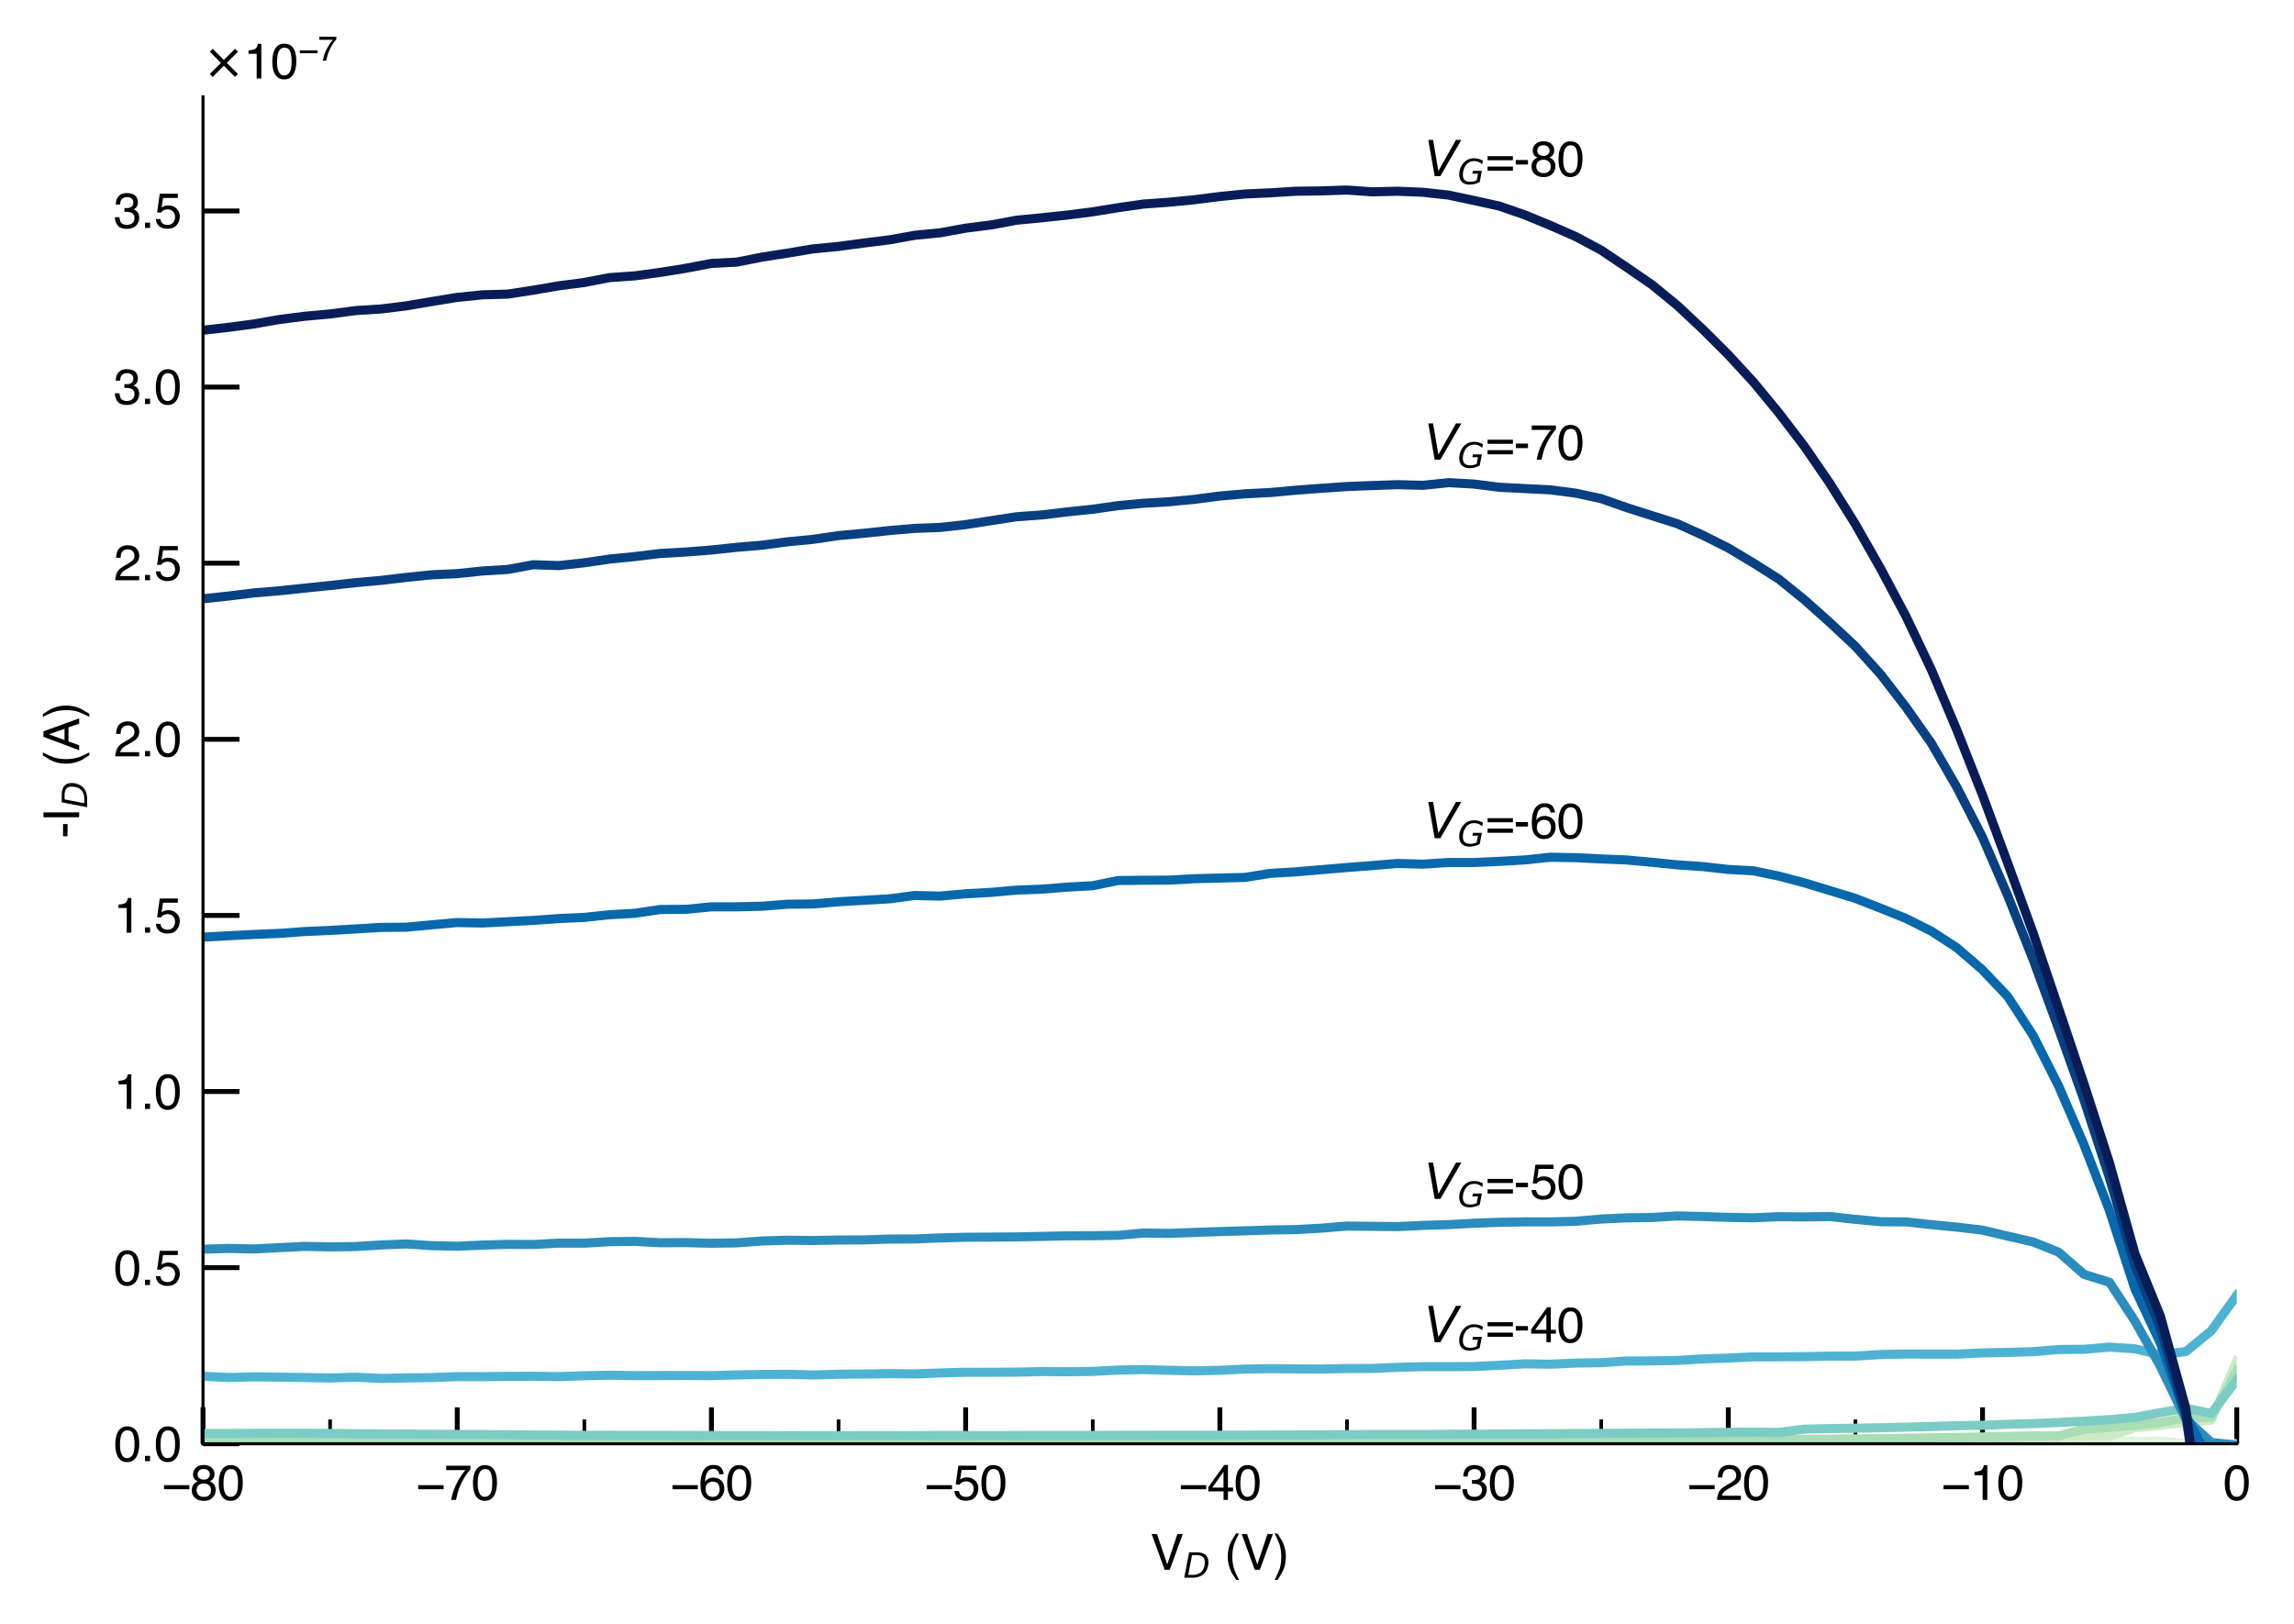 <?xml version="1.0" encoding="utf-8" standalone="no"?>
<!DOCTYPE svg PUBLIC "-//W3C//DTD SVG 1.1//EN"
  "http://www.w3.org/Graphics/SVG/1.1/DTD/svg11.dtd">
<svg xmlns:xlink="http://www.w3.org/1999/xlink" width="377.644pt" height="267.325pt" viewBox="0 0 377.644 267.325" xmlns="http://www.w3.org/2000/svg" version="1.1">
 <defs>
  <style type="text/css">*{stroke-linejoin: round; stroke-linecap: butt}</style>
 </defs>
 <g id="figure_1">
  <g id="patch_1">
   <path d="M 0 267.325 
L 377.644 267.325 
L 377.644 0 
L 0 0 
z
" style="fill: #ffffff"/>
  </g>
  <g id="axes_1">
   <g id="patch_2">
    <path d="M 33.42 237.699 
L 368.22 237.699 
L 368.22 15.939 
L 33.42 15.939 
z
" style="fill: #ffffff"/>
   </g>
   <g id="matplotlib.axis_1">
    <g id="xtick_1">
     <g id="line2d_1">
      <defs>
       <path id="me1620756f0" d="M 0 0 
L 0 -6 
" style="stroke: #000000; stroke-width: 0.8"/>
      </defs>
      <g>
       <use xlink:href="#me1620756f0" x="33.42" y="237.699" style="stroke: #000000; stroke-width: 0.8"/>
      </g>
     </g>
     <g id="text_1">
      <!-- −80 -->
      <g transform="translate(26.635 246.938) scale(0.08 -0.08)">
       <defs>
        <path id="Helvetica-2212" d="M 3547 1894 
L 3547 1369 
L 288 1369 
L 288 1894 
L 3547 1894 
z
" transform="scale(0.016)"/>
        <path id="Helvetica-38" d="M 1741 2600 
Q 2113 2600 2322 2808 
Q 2531 3016 2531 3303 
Q 2531 3553 2331 3762 
Q 2131 3972 1722 3972 
Q 1316 3972 1134 3762 
Q 953 3553 953 3272 
Q 953 2956 1187 2778 
Q 1422 2600 1741 2600 
z
M 1775 384 
Q 2166 384 2423 595 
Q 2681 806 2681 1225 
Q 2681 1659 2415 1884 
Q 2150 2109 1734 2109 
Q 1331 2109 1076 1879 
Q 822 1650 822 1244 
Q 822 894 1055 639 
Q 1288 384 1775 384 
z
M 975 2384 
Q 741 2484 609 2619 
Q 363 2869 363 3269 
Q 363 3769 725 4128 
Q 1088 4488 1753 4488 
Q 2397 4488 2762 4148 
Q 3128 3809 3128 3356 
Q 3128 2938 2916 2678 
Q 2797 2531 2547 2391 
Q 2825 2263 2984 2097 
Q 3281 1784 3281 1284 
Q 3281 694 2884 283 
Q 2488 -128 1763 -128 
Q 1109 -128 657 226 
Q 206 581 206 1256 
Q 206 1653 400 1942 
Q 594 2231 975 2384 
z
" transform="scale(0.016)"/>
        <path id="Helvetica-30" d="M 1731 4475 
Q 2600 4475 2988 3759 
Q 3288 3206 3288 2244 
Q 3288 1331 3016 734 
Q 2622 -122 1728 -122 
Q 922 -122 528 578 
Q 200 1163 200 2147 
Q 200 2909 397 3456 
Q 766 4475 1731 4475 
z
M 1725 391 
Q 2163 391 2422 778 
Q 2681 1166 2681 2222 
Q 2681 2984 2493 3476 
Q 2306 3969 1766 3969 
Q 1269 3969 1039 3501 
Q 809 3034 809 2125 
Q 809 1441 956 1025 
Q 1181 391 1725 391 
z
" transform="scale(0.016)"/>
       </defs>
       <use xlink:href="#Helvetica-2212"/>
       <use xlink:href="#Helvetica-38" x="58.398"/>
       <use xlink:href="#Helvetica-30" x="114.014"/>
      </g>
     </g>
    </g>
    <g id="xtick_2">
     <g id="line2d_2">
      <g>
       <use xlink:href="#me1620756f0" x="75.27" y="237.699" style="stroke: #000000; stroke-width: 0.8"/>
      </g>
     </g>
     <g id="text_2">
      <!-- −70 -->
      <g transform="translate(68.485 246.938) scale(0.08 -0.08)">
       <defs>
        <path id="Helvetica-37" d="M 3347 4400 
L 3347 3909 
Q 3131 3700 2773 3181 
Q 2416 2663 2141 2063 
Q 1869 1478 1728 997 
Q 1638 688 1494 0 
L 872 0 
Q 1084 1281 1809 2550 
Q 2238 3294 2709 3834 
L 234 3834 
L 234 4400 
L 3347 4400 
z
" transform="scale(0.016)"/>
       </defs>
       <use xlink:href="#Helvetica-2212"/>
       <use xlink:href="#Helvetica-37" x="58.398"/>
       <use xlink:href="#Helvetica-30" x="114.014"/>
      </g>
     </g>
    </g>
    <g id="xtick_3">
     <g id="line2d_3">
      <g>
       <use xlink:href="#me1620756f0" x="117.12" y="237.699" style="stroke: #000000; stroke-width: 0.8"/>
      </g>
     </g>
     <g id="text_3">
      <!-- −60 -->
      <g transform="translate(110.335 246.938) scale(0.08 -0.08)">
       <defs>
        <path id="Helvetica-36" d="M 1872 4494 
Q 2622 4494 2917 4105 
Q 3213 3716 3213 3303 
L 2656 3303 
Q 2606 3569 2497 3719 
Q 2294 4000 1881 4000 
Q 1409 4000 1131 3564 
Q 853 3128 822 2316 
Q 1016 2600 1309 2741 
Q 1578 2866 1909 2866 
Q 2472 2866 2890 2506 
Q 3309 2147 3309 1434 
Q 3309 825 2912 354 
Q 2516 -116 1781 -116 
Q 1153 -116 697 361 
Q 241 838 241 1966 
Q 241 2800 444 3381 
Q 834 4494 1872 4494 
z
M 1831 384 
Q 2275 384 2495 682 
Q 2716 981 2716 1388 
Q 2716 1731 2519 2042 
Q 2322 2353 1803 2353 
Q 1441 2353 1167 2112 
Q 894 1872 894 1388 
Q 894 963 1142 673 
Q 1391 384 1831 384 
z
" transform="scale(0.016)"/>
       </defs>
       <use xlink:href="#Helvetica-2212"/>
       <use xlink:href="#Helvetica-36" x="58.398"/>
       <use xlink:href="#Helvetica-30" x="114.014"/>
      </g>
     </g>
    </g>
    <g id="xtick_4">
     <g id="line2d_4">
      <g>
       <use xlink:href="#me1620756f0" x="158.97" y="237.699" style="stroke: #000000; stroke-width: 0.8"/>
      </g>
     </g>
     <g id="text_4">
      <!-- −50 -->
      <g transform="translate(152.185 246.938) scale(0.08 -0.08)">
       <defs>
        <path id="Helvetica-35" d="M 791 1141 
Q 847 659 1238 475 
Q 1438 381 1700 381 
Q 2200 381 2440 700 
Q 2681 1019 2681 1406 
Q 2681 1875 2395 2131 
Q 2109 2388 1709 2388 
Q 1419 2388 1211 2275 
Q 1003 2163 856 1963 
L 369 1991 
L 709 4400 
L 3034 4400 
L 3034 3856 
L 1131 3856 
L 941 2613 
Q 1097 2731 1238 2791 
Q 1488 2894 1816 2894 
Q 2431 2894 2859 2497 
Q 3288 2100 3288 1491 
Q 3288 856 2895 371 
Q 2503 -113 1644 -113 
Q 1097 -113 676 195 
Q 256 503 206 1141 
L 791 1141 
z
" transform="scale(0.016)"/>
       </defs>
       <use xlink:href="#Helvetica-2212"/>
       <use xlink:href="#Helvetica-35" x="58.398"/>
       <use xlink:href="#Helvetica-30" x="114.014"/>
      </g>
     </g>
    </g>
    <g id="xtick_5">
     <g id="line2d_5">
      <g>
       <use xlink:href="#me1620756f0" x="200.82" y="237.699" style="stroke: #000000; stroke-width: 0.8"/>
      </g>
     </g>
     <g id="text_5">
      <!-- −40 -->
      <g transform="translate(194.035 246.938) scale(0.08 -0.08)">
       <defs>
        <path id="Helvetica-34" d="M 2116 1584 
L 2116 3613 
L 681 1584 
L 2116 1584 
z
M 2125 0 
L 2125 1094 
L 163 1094 
L 163 1644 
L 2213 4488 
L 2688 4488 
L 2688 1584 
L 3347 1584 
L 3347 1094 
L 2688 1094 
L 2688 0 
L 2125 0 
z
" transform="scale(0.016)"/>
       </defs>
       <use xlink:href="#Helvetica-2212"/>
       <use xlink:href="#Helvetica-34" x="58.398"/>
       <use xlink:href="#Helvetica-30" x="114.014"/>
      </g>
     </g>
    </g>
    <g id="xtick_6">
     <g id="line2d_6">
      <g>
       <use xlink:href="#me1620756f0" x="242.67" y="237.699" style="stroke: #000000; stroke-width: 0.8"/>
      </g>
     </g>
     <g id="text_6">
      <!-- −30 -->
      <g transform="translate(235.885 246.938) scale(0.08 -0.08)">
       <defs>
        <path id="Helvetica-33" d="M 1663 -122 
Q 869 -122 511 314 
Q 153 750 153 1375 
L 741 1375 
Q 778 941 903 744 
Q 1122 391 1694 391 
Q 2138 391 2406 628 
Q 2675 866 2675 1241 
Q 2675 1703 2392 1887 
Q 2109 2072 1606 2072 
Q 1550 2072 1492 2070 
Q 1434 2069 1375 2066 
L 1375 2563 
Q 1463 2553 1522 2550 
Q 1581 2547 1650 2547 
Q 1966 2547 2169 2647 
Q 2525 2822 2525 3272 
Q 2525 3606 2287 3787 
Q 2050 3969 1734 3969 
Q 1172 3969 956 3594 
Q 838 3388 822 3006 
L 266 3006 
Q 266 3506 466 3856 
Q 809 4481 1675 4481 
Q 2359 4481 2734 4176 
Q 3109 3872 3109 3294 
Q 3109 2881 2888 2625 
Q 2750 2466 2531 2375 
Q 2884 2278 3082 2001 
Q 3281 1725 3281 1325 
Q 3281 684 2859 281 
Q 2438 -122 1663 -122 
z
" transform="scale(0.016)"/>
       </defs>
       <use xlink:href="#Helvetica-2212"/>
       <use xlink:href="#Helvetica-33" x="58.398"/>
       <use xlink:href="#Helvetica-30" x="114.014"/>
      </g>
     </g>
    </g>
    <g id="xtick_7">
     <g id="line2d_7">
      <g>
       <use xlink:href="#me1620756f0" x="284.52" y="237.699" style="stroke: #000000; stroke-width: 0.8"/>
      </g>
     </g>
     <g id="text_7">
      <!-- −20 -->
      <g transform="translate(277.735 246.938) scale(0.08 -0.08)">
       <defs>
        <path id="Helvetica-32" d="M 200 0 
Q 231 578 439 1006 
Q 647 1434 1250 1784 
L 1850 2131 
Q 2253 2366 2416 2531 
Q 2672 2791 2672 3125 
Q 2672 3516 2437 3745 
Q 2203 3975 1813 3975 
Q 1234 3975 1013 3538 
Q 894 3303 881 2888 
L 309 2888 
Q 319 3472 525 3841 
Q 891 4491 1816 4491 
Q 2584 4491 2939 4075 
Q 3294 3659 3294 3150 
Q 3294 2613 2916 2231 
Q 2697 2009 2131 1694 
L 1703 1456 
Q 1397 1288 1222 1134 
Q 909 863 828 531 
L 3272 531 
L 3272 0 
L 200 0 
z
" transform="scale(0.016)"/>
       </defs>
       <use xlink:href="#Helvetica-2212"/>
       <use xlink:href="#Helvetica-32" x="58.398"/>
       <use xlink:href="#Helvetica-30" x="114.014"/>
      </g>
     </g>
    </g>
    <g id="xtick_8">
     <g id="line2d_8">
      <g>
       <use xlink:href="#me1620756f0" x="326.37" y="237.699" style="stroke: #000000; stroke-width: 0.8"/>
      </g>
     </g>
     <g id="text_8">
      <!-- −10 -->
      <g transform="translate(319.585 246.938) scale(0.08 -0.08)">
       <defs>
        <path id="Helvetica-31" d="M 613 3169 
L 613 3600 
Q 1222 3659 1462 3798 
Q 1703 3938 1822 4456 
L 2266 4456 
L 2266 0 
L 1666 0 
L 1666 3169 
L 613 3169 
z
" transform="scale(0.016)"/>
       </defs>
       <use xlink:href="#Helvetica-2212"/>
       <use xlink:href="#Helvetica-31" x="58.398"/>
       <use xlink:href="#Helvetica-30" x="114.014"/>
      </g>
     </g>
    </g>
    <g id="xtick_9">
     <g id="line2d_9">
      <g>
       <use xlink:href="#me1620756f0" x="368.22" y="237.699" style="stroke: #000000; stroke-width: 0.8"/>
      </g>
     </g>
     <g id="text_9">
      <!-- 0 -->
      <g transform="translate(365.996 246.938) scale(0.08 -0.08)">
       <use xlink:href="#Helvetica-30"/>
      </g>
     </g>
    </g>
    <g id="xtick_10">
     <g id="line2d_10">
      <defs>
       <path id="m422e738f20" d="M 0 0 
L 0 -4 
" style="stroke: #000000; stroke-width: 0.6"/>
      </defs>
      <g>
       <use xlink:href="#m422e738f20" x="54.345" y="237.699" style="stroke: #000000; stroke-width: 0.6"/>
      </g>
     </g>
    </g>
    <g id="xtick_11">
     <g id="line2d_11">
      <g>
       <use xlink:href="#m422e738f20" x="96.195" y="237.699" style="stroke: #000000; stroke-width: 0.6"/>
      </g>
     </g>
    </g>
    <g id="xtick_12">
     <g id="line2d_12">
      <g>
       <use xlink:href="#m422e738f20" x="138.045" y="237.699" style="stroke: #000000; stroke-width: 0.6"/>
      </g>
     </g>
    </g>
    <g id="xtick_13">
     <g id="line2d_13">
      <g>
       <use xlink:href="#m422e738f20" x="179.895" y="237.699" style="stroke: #000000; stroke-width: 0.6"/>
      </g>
     </g>
    </g>
    <g id="xtick_14">
     <g id="line2d_14">
      <g>
       <use xlink:href="#m422e738f20" x="221.745" y="237.699" style="stroke: #000000; stroke-width: 0.6"/>
      </g>
     </g>
    </g>
    <g id="xtick_15">
     <g id="line2d_15">
      <g>
       <use xlink:href="#m422e738f20" x="263.595" y="237.699" style="stroke: #000000; stroke-width: 0.6"/>
      </g>
     </g>
    </g>
    <g id="xtick_16">
     <g id="line2d_16">
      <g>
       <use xlink:href="#m422e738f20" x="305.445" y="237.699" style="stroke: #000000; stroke-width: 0.6"/>
      </g>
     </g>
    </g>
    <g id="xtick_17">
     <g id="line2d_17">
      <g>
       <use xlink:href="#m422e738f20" x="347.295" y="237.699" style="stroke: #000000; stroke-width: 0.6"/>
      </g>
     </g>
    </g>
    <g id="text_10">
     <!-- V$_D$ (V) -->
     <g transform="translate(189.38 258.445) scale(0.08 -0.08)">
      <defs>
       <path id="Helvetica-56" d="M 850 4591 
L 2169 681 
L 3472 4591 
L 4169 4591 
L 2494 0 
L 1834 0 
L 163 4591 
L 850 4591 
z
" transform="scale(0.016)"/>
       <path id="DejaVuSans-Oblique-44" d="M 1081 4666 
L 2438 4666 
Q 3519 4666 4070 4208 
Q 4622 3750 4622 2847 
Q 4622 2250 4412 1698 
Q 4203 1147 3834 769 
Q 3463 381 2891 190 
Q 2319 0 1538 0 
L 172 0 
L 1081 4666 
z
M 1613 4147 
L 909 519 
L 1734 519 
Q 2794 519 3375 1128 
Q 3956 1738 3956 2847 
Q 3956 3519 3581 3833 
Q 3206 4147 2406 4147 
L 1613 4147 
z
" transform="scale(0.016)"/>
       <path id="Helvetica-20" transform="scale(0.016)"/>
       <path id="Helvetica-28" d="M 1894 4666 
Q 1403 3713 1256 3263 
Q 1034 2578 1034 1681 
Q 1034 775 1288 25 
Q 1444 -438 1903 -1306 
L 1525 -1306 
Q 1069 -594 959 -397 
Q 850 -200 722 138 
Q 547 600 478 1125 
Q 444 1397 444 1644 
Q 444 2569 734 3291 
Q 919 3750 1503 4666 
L 1894 4666 
z
" transform="scale(0.016)"/>
       <path id="Helvetica-29" d="M 222 -1306 
Q 719 -338 863 106 
Q 1081 778 1081 1681 
Q 1081 2584 828 3334 
Q 672 3797 213 4666 
L 591 4666 
Q 1072 3897 1173 3717 
Q 1275 3538 1394 3222 
Q 1544 2831 1608 2450 
Q 1672 2069 1672 1716 
Q 1672 791 1378 66 
Q 1194 -400 613 -1306 
L 222 -1306 
z
" transform="scale(0.016)"/>
      </defs>
      <use xlink:href="#Helvetica-56" transform="translate(0 0.094)"/>
      <use xlink:href="#DejaVuSans-Oblique-44" transform="translate(67.656 -16.312) scale(0.7)"/>
      <use xlink:href="#Helvetica-20" transform="translate(124.292 0.094)"/>
      <use xlink:href="#Helvetica-28" transform="translate(152.075 0.094)"/>
      <use xlink:href="#Helvetica-56" transform="translate(185.376 0.094)"/>
      <use xlink:href="#Helvetica-29" transform="translate(252.075 0.094)"/>
     </g>
    </g>
   </g>
   <g id="matplotlib.axis_2">
    <g id="ytick_1">
     <g id="line2d_18">
      <defs>
       <path id="m7a12c1d50a" d="M 0 0 
L 6 0 
" style="stroke: #000000; stroke-width: 0.8"/>
      </defs>
      <g>
       <use xlink:href="#m7a12c1d50a" x="33.42" y="237.699" style="stroke: #000000; stroke-width: 0.8"/>
      </g>
     </g>
     <g id="text_11">
      <!-- $\mathdefault{0.0}$ -->
      <g transform="translate(18.72 240.568) scale(0.08 -0.08)">
       <defs>
        <path id="Helvetica-2e" d="M 547 681 
L 1200 681 
L 1200 0 
L 547 0 
L 547 681 
z
" transform="scale(0.016)"/>
       </defs>
       <use xlink:href="#Helvetica-30" transform="translate(0 0.078)"/>
       <use xlink:href="#Helvetica-2e" transform="translate(55.615 0.078)"/>
       <use xlink:href="#Helvetica-30" transform="translate(83.398 0.078)"/>
      </g>
     </g>
    </g>
    <g id="ytick_2">
     <g id="line2d_19">
      <g>
       <use xlink:href="#m7a12c1d50a" x="33.42" y="208.704" style="stroke: #000000; stroke-width: 0.8"/>
      </g>
     </g>
     <g id="text_12">
      <!-- $\mathdefault{0.5}$ -->
      <g transform="translate(18.72 211.573) scale(0.08 -0.08)">
       <use xlink:href="#Helvetica-30" transform="translate(0 0.078)"/>
       <use xlink:href="#Helvetica-2e" transform="translate(55.615 0.078)"/>
       <use xlink:href="#Helvetica-35" transform="translate(83.398 0.078)"/>
      </g>
     </g>
    </g>
    <g id="ytick_3">
     <g id="line2d_20">
      <g>
       <use xlink:href="#m7a12c1d50a" x="33.42" y="179.709" style="stroke: #000000; stroke-width: 0.8"/>
      </g>
     </g>
     <g id="text_13">
      <!-- $\mathdefault{1.0}$ -->
      <g transform="translate(18.72 182.578) scale(0.08 -0.08)">
       <use xlink:href="#Helvetica-31" transform="translate(0 0.078)"/>
       <use xlink:href="#Helvetica-2e" transform="translate(55.615 0.078)"/>
       <use xlink:href="#Helvetica-30" transform="translate(83.398 0.078)"/>
      </g>
     </g>
    </g>
    <g id="ytick_4">
     <g id="line2d_21">
      <g>
       <use xlink:href="#m7a12c1d50a" x="33.42" y="150.713" style="stroke: #000000; stroke-width: 0.8"/>
      </g>
     </g>
     <g id="text_14">
      <!-- $\mathdefault{1.5}$ -->
      <g transform="translate(18.72 153.583) scale(0.08 -0.08)">
       <use xlink:href="#Helvetica-31" transform="translate(0 0.375)"/>
       <use xlink:href="#Helvetica-2e" transform="translate(55.615 0.375)"/>
       <use xlink:href="#Helvetica-35" transform="translate(83.398 0.375)"/>
      </g>
     </g>
    </g>
    <g id="ytick_5">
     <g id="line2d_22">
      <g>
       <use xlink:href="#m7a12c1d50a" x="33.42" y="121.718" style="stroke: #000000; stroke-width: 0.8"/>
      </g>
     </g>
     <g id="text_15">
      <!-- $\mathdefault{2.0}$ -->
      <g transform="translate(18.72 124.588) scale(0.08 -0.08)">
       <use xlink:href="#Helvetica-32" transform="translate(0 0.828)"/>
       <use xlink:href="#Helvetica-2e" transform="translate(55.615 0.828)"/>
       <use xlink:href="#Helvetica-30" transform="translate(83.398 0.828)"/>
      </g>
     </g>
    </g>
    <g id="ytick_6">
     <g id="line2d_23">
      <g>
       <use xlink:href="#m7a12c1d50a" x="33.42" y="92.723" style="stroke: #000000; stroke-width: 0.8"/>
      </g>
     </g>
     <g id="text_16">
      <!-- $\mathdefault{2.5}$ -->
      <g transform="translate(18.72 95.593) scale(0.08 -0.08)">
       <use xlink:href="#Helvetica-32" transform="translate(0 0.828)"/>
       <use xlink:href="#Helvetica-2e" transform="translate(55.615 0.828)"/>
       <use xlink:href="#Helvetica-35" transform="translate(83.398 0.828)"/>
      </g>
     </g>
    </g>
    <g id="ytick_7">
     <g id="line2d_24">
      <g>
       <use xlink:href="#m7a12c1d50a" x="33.42" y="63.728" style="stroke: #000000; stroke-width: 0.8"/>
      </g>
     </g>
     <g id="text_17">
      <!-- $\mathdefault{3.0}$ -->
      <g transform="translate(18.72 66.597) scale(0.08 -0.08)">
       <use xlink:href="#Helvetica-33" transform="translate(0 0.984)"/>
       <use xlink:href="#Helvetica-2e" transform="translate(55.615 0.984)"/>
       <use xlink:href="#Helvetica-30" transform="translate(83.398 0.984)"/>
      </g>
     </g>
    </g>
    <g id="ytick_8">
     <g id="line2d_25">
      <g>
       <use xlink:href="#m7a12c1d50a" x="33.42" y="34.733" style="stroke: #000000; stroke-width: 0.8"/>
      </g>
     </g>
     <g id="text_18">
      <!-- $\mathdefault{3.5}$ -->
      <g transform="translate(18.72 37.602) scale(0.08 -0.08)">
       <use xlink:href="#Helvetica-33" transform="translate(0 0.984)"/>
       <use xlink:href="#Helvetica-2e" transform="translate(55.615 0.984)"/>
       <use xlink:href="#Helvetica-35" transform="translate(83.398 0.984)"/>
      </g>
     </g>
    </g>
    <g id="text_19">
     <!-- -I$_D$ (A) -->
     <g transform="translate(13.04 138.019) rotate(-90) scale(0.08 -0.08)">
      <defs>
       <path id="Helvetica-2d" d="M 266 2072 
L 1834 2072 
L 1834 1494 
L 266 1494 
L 266 2072 
z
" transform="scale(0.016)"/>
       <path id="Helvetica-49" d="M 628 4591 
L 1256 4591 
L 1256 0 
L 628 0 
L 628 4591 
z
" transform="scale(0.016)"/>
       <path id="Helvetica-41" d="M 2844 1881 
L 2147 3909 
L 1406 1881 
L 2844 1881 
z
M 1822 4591 
L 2525 4591 
L 4191 0 
L 3509 0 
L 3044 1375 
L 1228 1375 
L 731 0 
L 94 0 
L 1822 4591 
z
" transform="scale(0.016)"/>
      </defs>
      <use xlink:href="#Helvetica-2d" transform="translate(0 0.094)"/>
      <use xlink:href="#Helvetica-49" transform="translate(33.301 0.094)"/>
      <use xlink:href="#DejaVuSans-Oblique-44" transform="translate(62.041 -16.312) scale(0.7)"/>
      <use xlink:href="#Helvetica-20" transform="translate(118.677 0.094)"/>
      <use xlink:href="#Helvetica-28" transform="translate(146.46 0.094)"/>
      <use xlink:href="#Helvetica-41" transform="translate(179.761 0.094)"/>
      <use xlink:href="#Helvetica-29" transform="translate(246.46 0.094)"/>
     </g>
    </g>
    <g id="text_20">
     <!-- $\times\mathdefault{10^{−7}}\mathdefault{}$ -->
     <g transform="translate(33.42 12.939) scale(0.08 -0.08)">
      <defs>
       <path id="DejaVuSans-d7" d="M 4488 3438 
L 3059 2003 
L 4488 575 
L 4116 197 
L 2681 1631 
L 1247 197 
L 878 575 
L 2303 2003 
L 878 3438 
L 1247 3816 
L 2681 2381 
L 4116 3816 
L 4488 3438 
z
" transform="scale(0.016)"/>
      </defs>
      <use xlink:href="#DejaVuSans-d7" transform="translate(0 0.267)"/>
      <use xlink:href="#Helvetica-31" transform="translate(83.789 0.267)"/>
      <use xlink:href="#Helvetica-30" transform="translate(139.404 0.267)"/>
      <use xlink:href="#Helvetica-2212" transform="translate(195.935 36.875) scale(0.7)"/>
      <use xlink:href="#Helvetica-37" transform="translate(236.814 36.875) scale(0.7)"/>
     </g>
    </g>
   </g>
   <g id="line2d_26">
    <path d="M 368.212 237.694 
L 364.026 237.69 
L 359.835 237.669 
L 355.648 237.254 
L 351.458 237.279 
L 347.271 237.317 
L 343.082 237.352 
L 338.898 237.386 
L 334.708 237.416 
L 330.521 237.438 
L 326.331 237.459 
L 322.143 237.471 
L 317.954 237.48 
L 313.766 237.488 
L 309.583 237.497 
L 305.401 237.507 
L 301.218 237.516 
L 297.037 237.525 
L 292.855 237.534 
L 288.672 237.54 
L 284.495 237.542 
L 280.313 237.545 
L 276.129 237.545 
L 271.949 237.546 
L 267.766 237.546 
L 263.584 237.547 
L 259.402 237.547 
L 255.216 237.545 
L 251.027 237.546 
L 246.839 237.545 
L 242.651 237.544 
L 238.463 237.544 
L 234.274 237.544 
L 230.086 237.543 
L 225.902 237.543 
L 221.714 237.543 
L 217.525 237.543 
L 213.338 237.541 
L 209.148 237.543 
L 204.96 237.543 
L 200.77 237.542 
L 196.588 237.542 
L 192.406 237.541 
L 188.224 237.541 
L 184.042 237.541 
L 179.86 237.54 
L 175.678 237.54 
L 171.497 237.541 
L 167.319 237.538 
L 163.137 237.538 
L 158.955 237.538 
L 154.773 237.536 
L 150.592 237.535 
L 146.41 237.533 
L 142.226 237.532 
L 138.038 237.53 
L 133.849 237.528 
L 129.661 237.526 
L 125.473 237.523 
L 121.286 237.519 
L 117.096 237.517 
L 112.913 237.514 
L 108.724 237.509 
L 104.536 237.506 
L 100.347 237.5 
L 96.16 237.495 
L 91.97 237.488 
L 87.783 237.482 
L 83.597 237.472 
L 79.416 237.464 
L 75.233 237.452 
L 71.065 237.442 
L 66.882 237.431 
L 62.702 237.415 
L 58.52 237.401 
L 54.343 237.379 
L 50.161 237.355 
L 45.979 237.329 
L 41.797 237.293 
L 37.616 237.251 
L 33.433 237.198 
" clip-path="url(#pa99ac1d2a4)" style="fill: none; stroke: #e0f3db; stroke-width: 1.5; stroke-linecap: square"/>
   </g>
   <g id="line2d_27">
    <path d="M 368.212 224.071 
L 364.025 233.802 
L 359.836 234.13 
L 355.649 234.667 
L 351.46 235.078 
L 347.27 236.424 
L 343.081 236.439 
L 338.897 236.566 
L 334.708 236.672 
L 330.52 236.768 
L 326.33 236.853 
L 322.143 236.922 
L 317.953 236.981 
L 313.766 237.03 
L 309.583 237.073 
L 305.4 237.108 
L 301.218 237.142 
L 297.036 237.17 
L 292.855 237.195 
L 288.672 237.219 
L 284.495 237.239 
L 280.312 237.258 
L 276.129 237.274 
L 271.948 237.291 
L 267.766 237.304 
L 263.583 237.317 
L 259.402 237.329 
L 255.216 237.34 
L 251.028 237.349 
L 246.839 237.358 
L 242.651 237.367 
L 238.462 237.374 
L 234.274 237.38 
L 230.086 237.387 
L 225.902 237.394 
L 221.713 237.397 
L 217.525 237.402 
L 213.337 237.406 
L 209.149 237.409 
L 204.959 237.412 
L 200.772 237.415 
L 196.588 237.416 
L 192.406 237.417 
L 188.223 237.418 
L 184.041 237.418 
L 179.859 237.417 
L 175.678 237.415 
L 171.496 237.413 
L 167.319 237.411 
L 163.137 237.406 
L 158.955 237.402 
L 154.773 237.395 
L 150.592 237.389 
L 146.41 237.38 
L 142.226 237.373 
L 138.038 237.363 
L 133.847 237.348 
L 129.66 237.334 
L 125.473 237.321 
L 121.285 237.307 
L 117.096 237.288 
L 112.913 237.269 
L 108.724 237.244 
L 104.535 237.215 
L 100.347 237.179 
L 96.159 237.14 
L 91.97 237.102 
L 87.782 237.064 
L 83.597 237.025 
L 79.415 236.978 
L 75.232 236.933 
L 71.065 236.896 
L 66.883 236.848 
L 62.701 236.824 
L 58.519 236.821 
L 54.342 236.832 
L 50.161 236.846 
L 45.978 236.87 
L 41.797 236.883 
L 37.616 236.902 
L 33.433 236.914 
" clip-path="url(#pa99ac1d2a4)" style="fill: none; stroke: #ccebc5; stroke-width: 1.5; stroke-linecap: square"/>
   </g>
   <g id="line2d_28">
    <path d="M 368.213 225.695 
L 364.025 233.329 
L 359.836 233.45 
L 355.648 234.189 
L 351.459 234.65 
L 347.271 235.006 
L 343.082 235.292 
L 338.897 236.403 
L 334.708 236.388 
L 330.519 236.491 
L 326.33 236.578 
L 322.142 236.655 
L 317.953 236.725 
L 313.765 236.788 
L 309.583 236.849 
L 305.4 236.898 
L 301.218 236.94 
L 297.036 236.977 
L 292.855 237.008 
L 288.67 237.036 
L 284.494 237.061 
L 280.312 237.084 
L 276.129 237.103 
L 271.948 237.122 
L 267.766 237.139 
L 263.583 237.155 
L 259.402 237.171 
L 255.215 237.182 
L 251.027 237.194 
L 246.838 237.206 
L 242.651 237.216 
L 238.462 237.224 
L 234.274 237.235 
L 230.085 237.242 
L 225.901 237.249 
L 221.713 237.258 
L 217.524 237.263 
L 213.337 237.269 
L 209.148 237.275 
L 204.959 237.28 
L 200.771 237.283 
L 196.588 237.288 
L 192.405 237.29 
L 188.224 237.294 
L 184.041 237.295 
L 179.86 237.297 
L 175.677 237.298 
L 171.496 237.299 
L 167.318 237.298 
L 163.136 237.297 
L 158.955 237.297 
L 154.773 237.292 
L 150.591 237.29 
L 146.41 237.285 
L 142.226 237.279 
L 138.038 237.273 
L 133.848 237.265 
L 129.659 237.256 
L 125.473 237.243 
L 121.285 237.232 
L 117.096 237.217 
L 112.912 237.202 
L 108.724 237.187 
L 104.535 237.166 
L 100.347 237.14 
L 96.158 237.11 
L 91.97 237.075 
L 87.782 237.04 
L 83.593 237.006 
L 79.415 236.979 
L 75.232 236.952 
L 71.064 236.911 
L 66.881 236.875 
L 62.701 236.84 
L 58.519 236.808 
L 54.341 236.79 
L 50.16 236.78 
L 45.978 236.781 
L 41.796 236.781 
L 37.615 236.793 
L 33.433 236.807 
" clip-path="url(#pa99ac1d2a4)" style="fill: none; stroke: #a8ddb5; stroke-width: 1.5; stroke-linecap: square"/>
   </g>
   <g id="line2d_29">
    <path d="M 368.213 227.203 
L 364.025 232.713 
L 359.836 231.838 
L 355.648 232.577 
L 351.459 233.355 
L 347.27 233.727 
L 343.082 233.976 
L 338.897 234.194 
L 334.709 234.378 
L 330.52 234.49 
L 326.331 234.653 
L 322.143 234.725 
L 317.953 234.86 
L 313.766 234.966 
L 309.584 235.062 
L 305.401 235.14 
L 301.218 235.201 
L 297.036 235.293 
L 292.853 235.828 
L 288.67 235.774 
L 284.493 235.814 
L 280.31 235.87 
L 276.128 235.907 
L 271.946 235.928 
L 267.764 235.956 
L 263.582 235.997 
L 259.401 236.01 
L 255.214 236.048 
L 251.026 236.06 
L 246.838 236.105 
L 242.649 236.117 
L 238.461 236.136 
L 234.273 236.177 
L 230.084 236.169 
L 225.899 236.18 
L 221.712 236.2 
L 217.523 236.228 
L 213.336 236.244 
L 209.147 236.253 
L 204.958 236.275 
L 200.771 236.286 
L 196.586 236.297 
L 192.404 236.3 
L 188.222 236.307 
L 184.041 236.304 
L 179.858 236.322 
L 175.677 236.334 
L 171.495 236.325 
L 167.317 236.337 
L 163.135 236.354 
L 158.954 236.333 
L 154.771 236.329 
L 150.591 236.357 
L 146.409 236.353 
L 142.226 236.352 
L 138.037 236.361 
L 133.848 236.36 
L 129.66 236.367 
L 125.472 236.347 
L 121.284 236.355 
L 117.095 236.342 
L 112.912 236.332 
L 108.723 236.319 
L 104.534 236.323 
L 100.346 236.309 
L 96.158 236.305 
L 91.966 236.276 
L 87.782 236.249 
L 83.595 236.218 
L 79.413 236.182 
L 75.232 236.156 
L 71.064 236.132 
L 66.882 236.096 
L 62.7 236.084 
L 58.519 236.041 
L 54.341 236.003 
L 50.16 235.973 
L 45.977 235.962 
L 41.796 235.985 
L 37.615 236.009 
L 33.432 236.004 
" clip-path="url(#pa99ac1d2a4)" style="fill: none; stroke: #7bccc4; stroke-width: 1.5; stroke-linecap: square"/>
   </g>
   <g id="line2d_30">
    <path d="M 368.206 213.287 
L 364.017 219.104 
L 359.835 222.517 
L 355.643 223.049 
L 351.457 222.066 
L 347.268 221.787 
L 343.081 222.145 
L 338.896 222.182 
L 334.708 222.534 
L 330.519 222.656 
L 326.33 222.74 
L 322.141 222.942 
L 317.952 222.933 
L 313.765 222.928 
L 309.583 223.008 
L 305.4 223.265 
L 301.216 223.271 
L 297.034 223.356 
L 292.853 223.383 
L 288.671 223.391 
L 284.493 223.592 
L 280.311 223.726 
L 276.128 223.983 
L 271.947 224.051 
L 267.764 224.076 
L 263.582 224.346 
L 259.401 224.413 
L 255.215 224.603 
L 251.026 224.537 
L 246.837 224.778 
L 242.649 224.98 
L 238.461 225.005 
L 234.273 225 
L 230.084 225.115 
L 225.9 225.301 
L 221.712 225.313 
L 217.523 225.403 
L 213.335 225.37 
L 209.147 225.335 
L 204.958 225.402 
L 200.771 225.604 
L 196.586 225.691 
L 192.404 225.598 
L 188.223 225.484 
L 184.041 225.565 
L 179.858 225.787 
L 175.677 225.841 
L 171.495 225.812 
L 167.317 225.908 
L 163.136 225.929 
L 158.954 225.923 
L 154.772 226.038 
L 150.591 226.197 
L 146.409 226.155 
L 142.225 226.219 
L 138.037 226.25 
L 133.848 226.368 
L 129.661 226.257 
L 125.472 226.283 
L 121.284 226.364 
L 117.095 226.476 
L 112.912 226.455 
L 108.724 226.466 
L 104.535 226.479 
L 100.347 226.41 
L 96.158 226.499 
L 91.97 226.648 
L 87.781 226.584 
L 83.596 226.603 
L 79.415 226.656 
L 75.232 226.643 
L 71.065 226.801 
L 66.883 226.85 
L 62.7 226.939 
L 58.519 226.741 
L 54.342 226.871 
L 50.161 226.789 
L 45.978 226.73 
L 41.796 226.678 
L 37.616 226.791 
L 33.433 226.581 
" clip-path="url(#pa99ac1d2a4)" style="fill: none; stroke: #4eb3d3; stroke-width: 1.5; stroke-linecap: square"/>
   </g>
   <g id="line2d_31">
    <path d="M 368.214 237.932 
L 364.025 237.48 
L 359.837 233.631 
L 355.647 224.958 
L 351.457 217.505 
L 347.268 211.118 
L 343.083 209.812 
L 338.898 206.156 
L 334.708 204.477 
L 330.52 203.514 
L 326.331 202.521 
L 322.143 202.029 
L 317.954 201.623 
L 313.765 201.172 
L 309.583 201.139 
L 305.4 200.744 
L 301.218 200.29 
L 297.037 200.353 
L 292.855 200.311 
L 288.671 200.495 
L 284.494 200.426 
L 280.312 200.288 
L 276.129 200.187 
L 271.949 200.444 
L 267.767 200.506 
L 263.583 200.702 
L 259.402 201.068 
L 255.216 201.168 
L 251.028 201.165 
L 246.839 201.237 
L 242.652 201.39 
L 238.462 201.621 
L 234.273 201.744 
L 230.084 201.942 
L 225.902 201.899 
L 221.714 201.858 
L 217.524 202.203 
L 213.337 202.434 
L 209.147 202.503 
L 204.959 202.64 
L 200.772 202.758 
L 196.588 202.907 
L 192.406 203.062 
L 188.223 203.003 
L 184.041 203.381 
L 179.859 203.445 
L 175.678 203.469 
L 171.497 203.557 
L 167.318 203.642 
L 163.136 203.677 
L 158.954 203.698 
L 154.772 203.81 
L 150.591 203.98 
L 146.41 203.997 
L 142.226 204.136 
L 138.038 204.153 
L 133.848 204.239 
L 129.661 204.182 
L 125.473 204.314 
L 121.286 204.619 
L 117.097 204.686 
L 112.913 204.58 
L 108.723 204.603 
L 104.535 204.375 
L 100.347 204.427 
L 96.159 204.669 
L 91.968 204.664 
L 87.782 204.893 
L 83.596 204.868 
L 79.415 204.988 
L 75.233 205.175 
L 71.066 205.082 
L 66.884 204.805 
L 62.702 204.97 
L 58.519 205.229 
L 54.342 205.28 
L 50.162 205.197 
L 45.979 205.41 
L 41.798 205.629 
L 37.616 205.538 
L 33.433 205.666 
" clip-path="url(#pa99ac1d2a4)" style="fill: none; stroke: #2b8cbe; stroke-width: 1.5; stroke-linecap: square"/>
   </g>
   <g id="line2d_32">
    <path d="M 365.466 268.325 
L 364.027 240.955 
L 359.836 233.036 
L 355.646 221.131 
L 351.46 212.206 
L 347.27 199.319 
L 343.082 188.488 
L 338.898 178.803 
L 334.708 170.507 
L 330.52 164.068 
L 326.331 159.659 
L 322.142 156.036 
L 317.953 153.31 
L 313.765 151.212 
L 309.582 149.524 
L 305.4 147.893 
L 301.218 146.617 
L 297.036 145.345 
L 292.853 144.243 
L 288.671 143.369 
L 284.495 143.14 
L 280.312 142.671 
L 276.129 142.388 
L 271.948 141.961 
L 267.765 141.583 
L 263.582 141.414 
L 259.401 141.208 
L 255.215 141.134 
L 251.027 141.575 
L 246.838 141.813 
L 242.65 142.002 
L 238.461 141.998 
L 234.273 142.273 
L 230.085 142.156 
L 225.901 142.507 
L 221.713 142.828 
L 217.524 143.182 
L 213.336 143.539 
L 209.147 143.783 
L 204.959 144.455 
L 200.771 144.56 
L 196.587 144.672 
L 192.405 144.902 
L 188.221 144.924 
L 184.041 144.969 
L 179.859 145.826 
L 175.677 146.054 
L 171.496 146.39 
L 167.318 146.546 
L 163.135 146.919 
L 158.954 147.148 
L 154.772 147.532 
L 150.592 147.425 
L 146.41 147.987 
L 142.226 148.224 
L 138.037 148.461 
L 133.849 148.827 
L 129.66 148.867 
L 125.473 149.198 
L 121.285 149.298 
L 117.096 149.303 
L 112.912 149.715 
L 108.723 149.734 
L 104.535 150.36 
L 100.347 150.597 
L 96.159 151.042 
L 91.971 151.23 
L 87.783 151.533 
L 83.596 151.746 
L 79.415 151.964 
L 75.233 151.887 
L 71.065 152.261 
L 66.884 152.651 
L 62.701 152.685 
L 58.519 152.942 
L 54.342 153.181 
L 50.161 153.367 
L 45.979 153.672 
L 41.797 153.846 
L 37.616 154.057 
L 33.433 154.289 
" clip-path="url(#pa99ac1d2a4)" style="fill: none; stroke: #0868ac; stroke-width: 1.5; stroke-linecap: square"/>
   </g>
   <g id="line2d_33">
    <path d="M 364.423 268.325 
L 364.028 261.162 
L 359.837 233.099 
L 355.646 218.626 
L 351.46 208.345 
L 347.271 193.927 
L 343.083 181.129 
L 338.897 169.38 
L 334.708 158.013 
L 330.52 147.453 
L 326.331 137.775 
L 322.143 129.615 
L 317.954 122.375 
L 313.765 116.428 
L 309.583 111.006 
L 305.399 106.375 
L 301.217 102.47 
L 297.036 98.743 
L 292.854 95.354 
L 288.671 92.706 
L 284.493 90.205 
L 280.311 88.105 
L 276.127 86.226 
L 271.947 84.895 
L 267.765 83.562 
L 263.583 82.093 
L 259.401 81.189 
L 255.215 80.645 
L 251.026 80.437 
L 246.837 80.226 
L 242.65 79.692 
L 238.462 79.464 
L 234.273 79.902 
L 230.084 79.796 
L 225.899 79.94 
L 221.712 80.103 
L 217.524 80.392 
L 213.336 80.703 
L 209.147 81.088 
L 204.958 81.302 
L 200.77 81.669 
L 196.586 82.218 
L 192.404 82.613 
L 188.223 82.856 
L 184.041 83.248 
L 179.858 83.846 
L 175.676 84.276 
L 171.495 84.78 
L 167.317 85.081 
L 163.135 85.722 
L 158.954 86.372 
L 154.771 86.837 
L 150.591 86.992 
L 146.408 87.351 
L 142.224 87.796 
L 138.037 88.182 
L 133.848 88.796 
L 129.659 89.201 
L 125.471 89.758 
L 121.283 90.105 
L 117.095 90.553 
L 112.911 90.885 
L 108.723 91.121 
L 104.534 91.625 
L 100.347 92.045 
L 96.158 92.661 
L 91.969 93.118 
L 87.781 92.976 
L 83.596 93.754 
L 79.414 94.006 
L 75.231 94.445 
L 71.064 94.637 
L 66.882 95.06 
L 62.7 95.557 
L 58.519 95.931 
L 54.342 96.397 
L 50.16 96.825 
L 45.978 97.269 
L 41.796 97.616 
L 37.615 98.13 
L 33.433 98.581 
" clip-path="url(#pa99ac1d2a4)" style="fill: none; stroke: #084081; stroke-width: 1.5; stroke-linecap: square"/>
   </g>
   <g id="line2d_34">
    <path d="M 364.277 268.325 
L 364.028 264.494 
L 359.836 231.885 
L 355.646 216.676 
L 351.459 206.405 
L 347.27 191.449 
L 343.082 178.491 
L 338.897 166.038 
L 334.709 153.643 
L 330.519 142.114 
L 326.33 130.809 
L 322.142 120.19 
L 317.952 110.276 
L 313.765 101.465 
L 309.582 93.598 
L 305.4 86.246 
L 301.217 79.556 
L 297.035 73.471 
L 292.853 67.998 
L 288.67 62.92 
L 284.492 58.382 
L 280.311 54.212 
L 276.127 50.293 
L 271.947 46.871 
L 267.764 43.992 
L 263.581 41.188 
L 259.4 38.952 
L 255.214 37.111 
L 251.025 35.383 
L 246.837 33.931 
L 242.649 33.006 
L 238.461 32.12 
L 234.272 31.657 
L 230.083 31.482 
L 225.9 31.583 
L 221.712 31.288 
L 217.523 31.433 
L 213.335 31.483 
L 209.146 31.746 
L 204.957 31.936 
L 200.769 32.36 
L 196.586 32.893 
L 192.404 33.296 
L 188.222 33.597 
L 184.039 34.199 
L 179.857 34.877 
L 175.676 35.408 
L 171.495 35.854 
L 167.317 36.258 
L 163.135 37.037 
L 158.953 37.565 
L 154.771 38.329 
L 150.59 38.736 
L 146.408 39.49 
L 142.224 40.01 
L 138.036 40.572 
L 133.847 40.977 
L 129.658 41.674 
L 125.471 42.324 
L 121.283 43.154 
L 117.095 43.372 
L 112.911 44.167 
L 108.722 44.843 
L 104.533 45.412 
L 100.345 45.707 
L 96.158 46.512 
L 91.97 47.056 
L 87.781 47.775 
L 83.595 48.424 
L 79.413 48.541 
L 75.231 48.965 
L 71.064 49.648 
L 66.882 50.354 
L 62.7 50.875 
L 58.518 51.138 
L 54.341 51.692 
L 50.159 52.068 
L 45.977 52.606 
L 41.797 53.337 
L 37.615 53.895 
L 33.432 54.367 
" clip-path="url(#pa99ac1d2a4)" style="fill: none; stroke: #081d58; stroke-width: 1.5; stroke-linecap: square"/>
   </g>
   <g id="patch_3">
    <path d="M 33.42 237.699 
L 33.42 15.939 
" style="fill: none; stroke: #000000; stroke-width: 0.5; stroke-linejoin: miter; stroke-linecap: square"/>
   </g>
   <g id="patch_4">
    <path d="M 33.42 237.699 
L 368.22 237.699 
" style="fill: none; stroke: #000000; stroke-width: 0.5; stroke-linejoin: miter; stroke-linecap: square"/>
   </g>
   <g id="text_21">
    <!-- $V_G$=-40 -->
    <g transform="translate(234.489 220.98) scale(0.08 -0.08)">
     <defs>
      <path id="DejaVuSans-Oblique-56" d="M 1319 0 
L 500 4666 
L 1119 4666 
L 1797 653 
L 4063 4666 
L 4750 4666 
L 2053 0 
L 1319 0 
z
" transform="scale(0.016)"/>
      <path id="DejaVuSans-Oblique-47" d="M 3494 697 
L 3738 1919 
L 2700 1919 
L 2797 2438 
L 4453 2438 
L 4050 384 
Q 3634 156 3143 32 
Q 2653 -91 2156 -91 
Q 1278 -91 783 396 
Q 288 884 288 1753 
Q 288 2475 589 3126 
Q 891 3778 1422 4213 
Q 1756 4484 2153 4617 
Q 2550 4750 3034 4750 
Q 3472 4750 3873 4639 
Q 4275 4528 4641 4306 
L 4513 3634 
Q 4231 3928 3853 4083 
Q 3475 4238 3047 4238 
Q 2550 4238 2172 4048 
Q 1794 3859 1497 3463 
Q 1244 3125 1098 2667 
Q 953 2209 953 1734 
Q 953 1081 1287 751 
Q 1622 422 2284 422 
Q 2616 422 2925 492 
Q 3234 563 3494 697 
z
" transform="scale(0.016)"/>
      <path id="Helvetica-3d" d="M 3547 2569 
L 3547 2044 
L 288 2044 
L 288 2569 
L 3547 2569 
z
M 3547 1228 
L 3547 694 
L 288 694 
L 288 1228 
L 3547 1228 
z
" transform="scale(0.016)"/>
     </defs>
     <use xlink:href="#DejaVuSans-Oblique-56" transform="translate(0 0.094)"/>
     <use xlink:href="#DejaVuSans-Oblique-47" transform="translate(68.408 -16.312) scale(0.7)"/>
     <use xlink:href="#Helvetica-3d" transform="translate(125.386 0.094)"/>
     <use xlink:href="#Helvetica-2d" transform="translate(183.784 0.094)"/>
     <use xlink:href="#Helvetica-34" transform="translate(217.085 0.094)"/>
     <use xlink:href="#Helvetica-30" transform="translate(272.7 0.094)"/>
    </g>
   </g>
   <g id="text_22">
    <!-- $V_G$=-50 -->
    <g transform="translate(234.492 197.39) scale(0.08 -0.08)">
     <use xlink:href="#DejaVuSans-Oblique-56" transform="translate(0 0.094)"/>
     <use xlink:href="#DejaVuSans-Oblique-47" transform="translate(68.408 -16.312) scale(0.7)"/>
     <use xlink:href="#Helvetica-3d" transform="translate(125.386 0.094)"/>
     <use xlink:href="#Helvetica-2d" transform="translate(183.784 0.094)"/>
     <use xlink:href="#Helvetica-35" transform="translate(217.085 0.094)"/>
     <use xlink:href="#Helvetica-30" transform="translate(272.7 0.094)"/>
    </g>
   </g>
   <g id="text_23">
    <!-- $V_G$=-60 -->
    <g transform="translate(234.49 138.002) scale(0.08 -0.08)">
     <use xlink:href="#DejaVuSans-Oblique-56" transform="translate(0 0.094)"/>
     <use xlink:href="#DejaVuSans-Oblique-47" transform="translate(68.408 -16.312) scale(0.7)"/>
     <use xlink:href="#Helvetica-3d" transform="translate(125.386 0.094)"/>
     <use xlink:href="#Helvetica-2d" transform="translate(183.784 0.094)"/>
     <use xlink:href="#Helvetica-36" transform="translate(217.085 0.094)"/>
     <use xlink:href="#Helvetica-30" transform="translate(272.7 0.094)"/>
    </g>
   </g>
   <g id="text_24">
    <!-- $V_G$=-70 -->
    <g transform="translate(234.49 75.692) scale(0.08 -0.08)">
     <use xlink:href="#DejaVuSans-Oblique-56" transform="translate(0 0.094)"/>
     <use xlink:href="#DejaVuSans-Oblique-47" transform="translate(68.408 -16.312) scale(0.7)"/>
     <use xlink:href="#Helvetica-3d" transform="translate(125.386 0.094)"/>
     <use xlink:href="#Helvetica-2d" transform="translate(183.784 0.094)"/>
     <use xlink:href="#Helvetica-37" transform="translate(217.085 0.094)"/>
     <use xlink:href="#Helvetica-30" transform="translate(272.7 0.094)"/>
    </g>
   </g>
   <g id="text_25">
    <!-- $V_G$=-80 -->
    <g transform="translate(234.489 29.006) scale(0.08 -0.08)">
     <use xlink:href="#DejaVuSans-Oblique-56" transform="translate(0 0.094)"/>
     <use xlink:href="#DejaVuSans-Oblique-47" transform="translate(68.408 -16.312) scale(0.7)"/>
     <use xlink:href="#Helvetica-3d" transform="translate(125.386 0.094)"/>
     <use xlink:href="#Helvetica-2d" transform="translate(183.784 0.094)"/>
     <use xlink:href="#Helvetica-38" transform="translate(217.085 0.094)"/>
     <use xlink:href="#Helvetica-30" transform="translate(272.7 0.094)"/>
    </g>
   </g>
  </g>
 </g>
 <defs>
  <clipPath id="pa99ac1d2a4">
   <rect x="33.42" y="15.939" width="334.8" height="221.76"/>
  </clipPath>
 </defs>
</svg>
